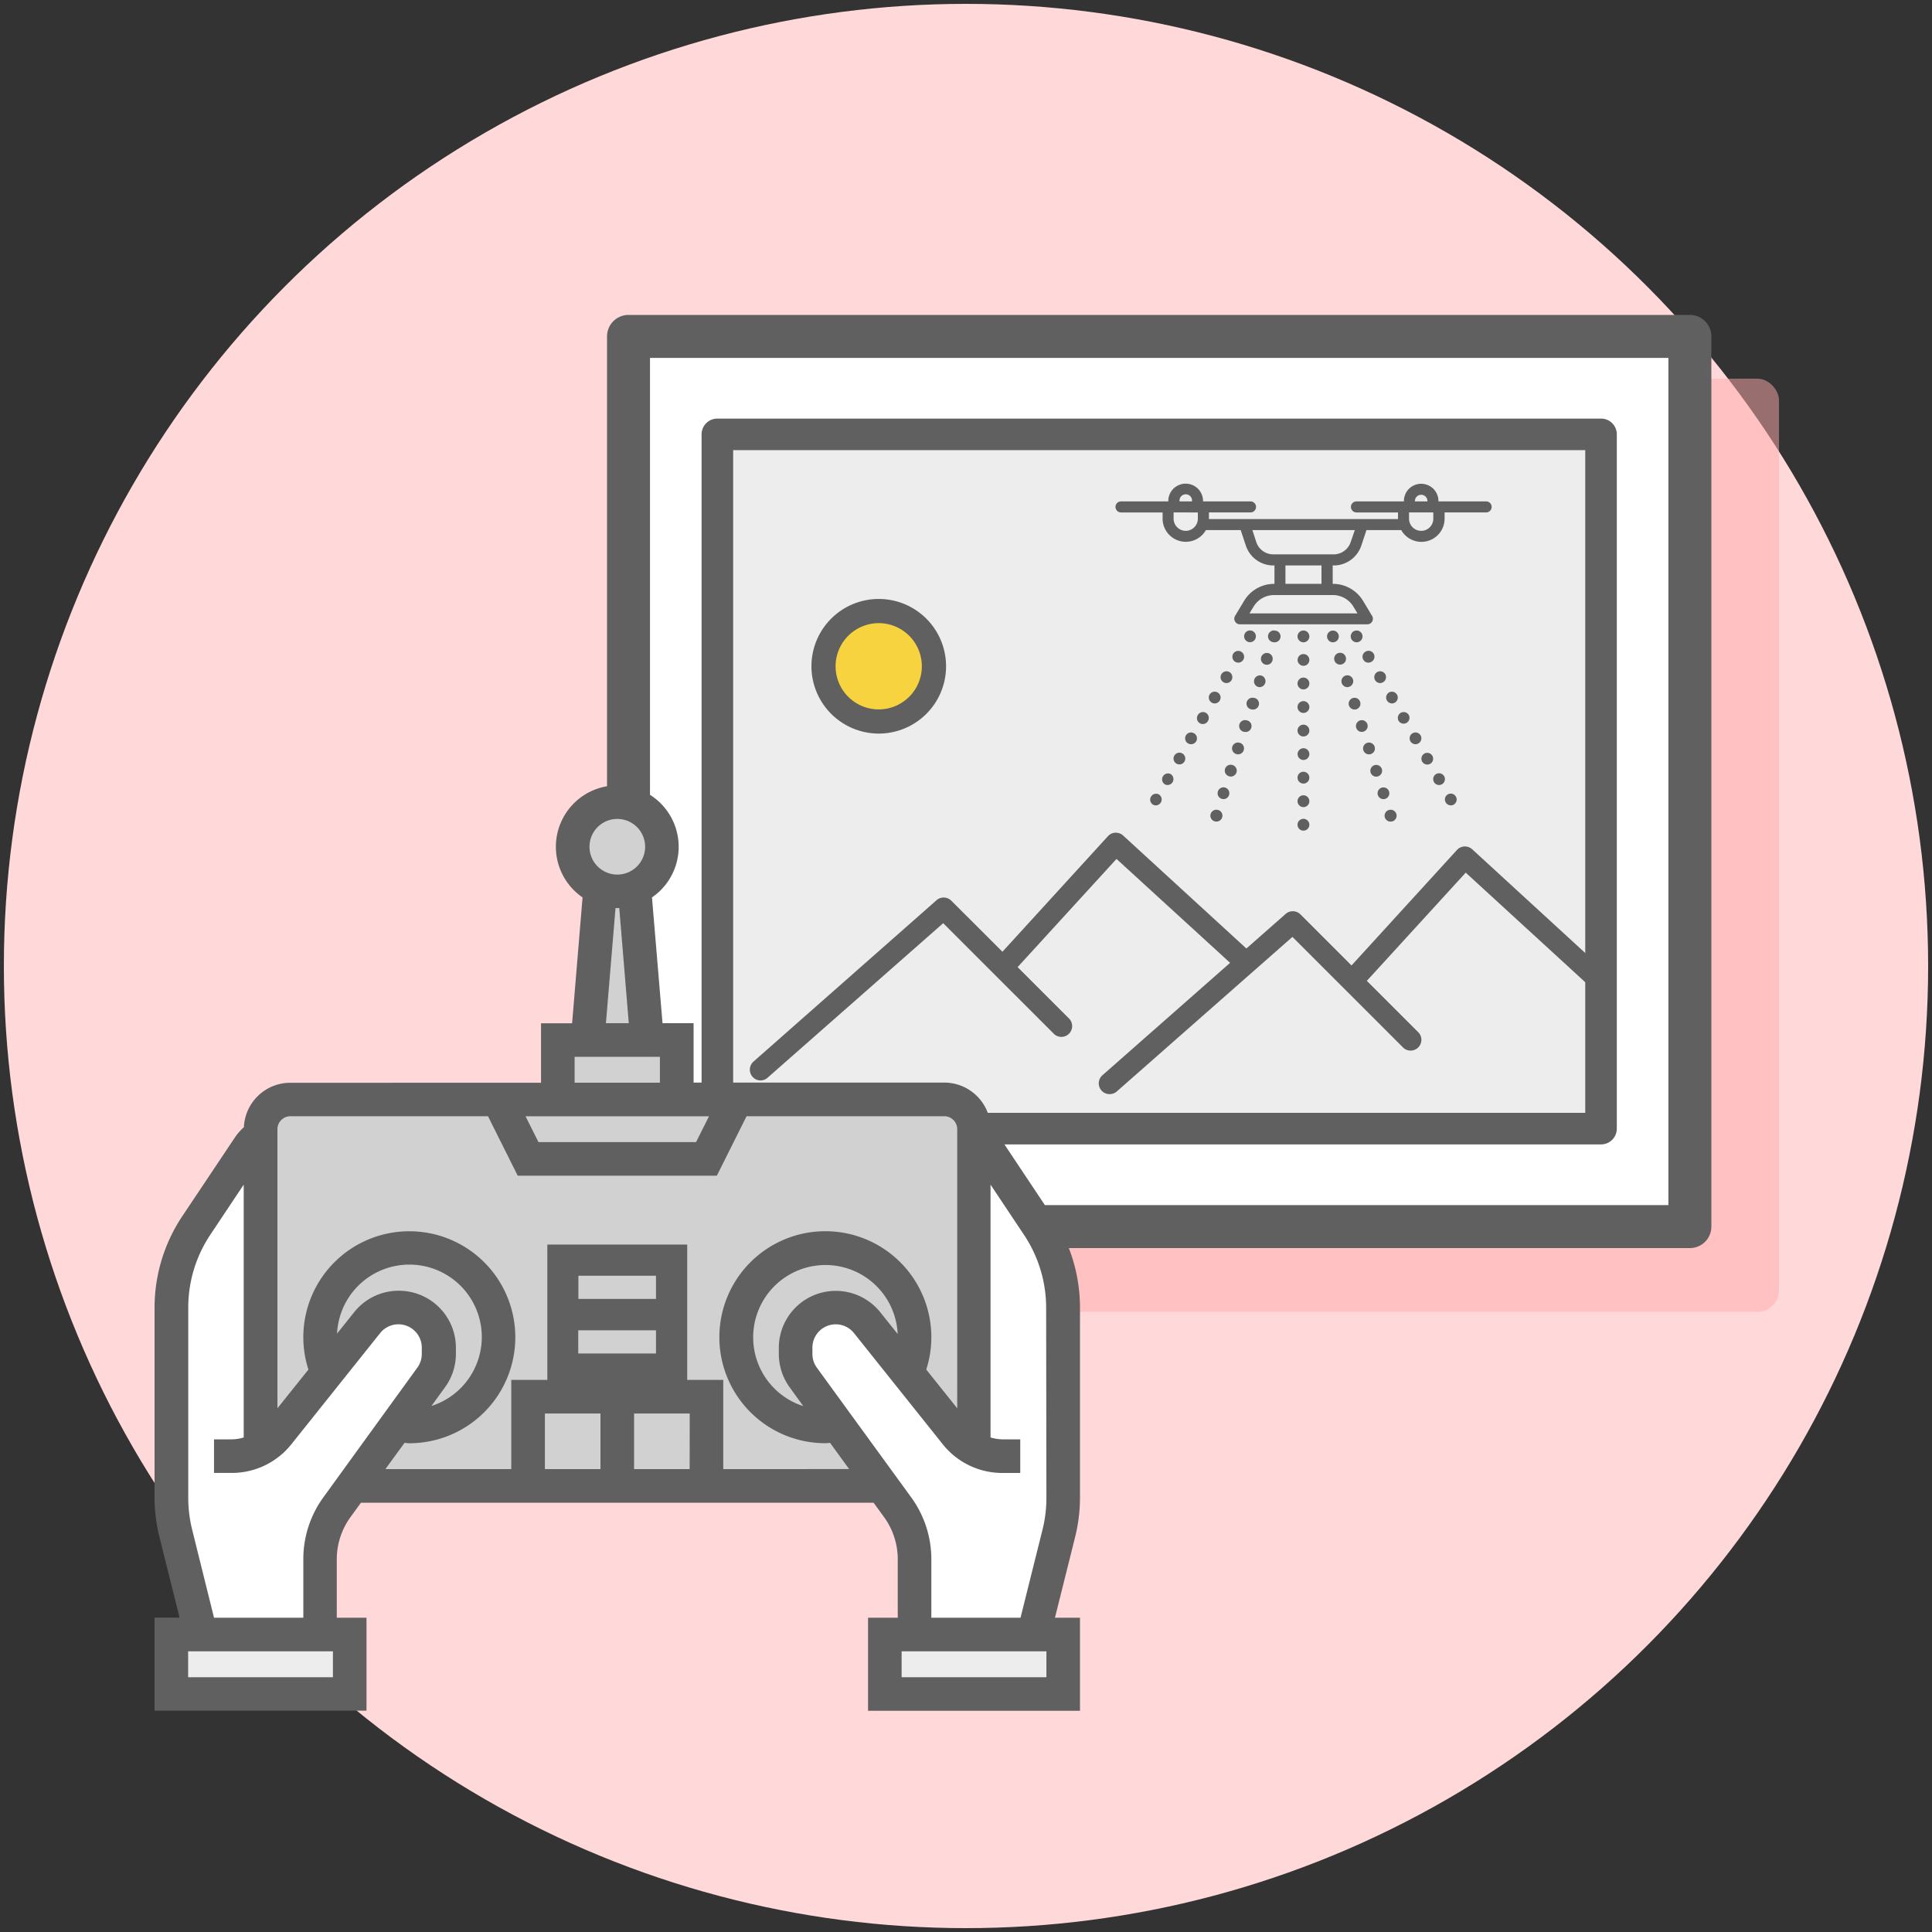 <svg xmlns="http://www.w3.org/2000/svg" viewBox="0 0 500 500"><rect x="0" y="0" width="500" height="500" fill="#333333" stroke="none"/><defs><style>.cls-1{isolation:isolate;}.cls-2{fill:#ffd9d9;}.cls-3{fill:#ffabab;opacity:0.5;mix-blend-mode:multiply;}.cls-4{fill:#fff;}.cls-5,.cls-9{fill:#606060;}.cls-6{fill:#ededed;}.cls-7{fill:#f7d43f;}.cls-8{fill:#d1d1d1;}.cls-9{stroke:#606060;stroke-miterlimit:10;}</style></defs><title>dronework-howitworks02</title><g class="cls-1"><g id="Layer_1" data-name="Layer 1"><circle class="cls-2" cx="250" cy="250" r="249"/><rect class="cls-3" x="174.6" y="98" width="285.8" height="241.5" rx="5.56"/><rect class="cls-4" x="162.66" y="87.06" width="274.68" height="230.38"/><path class="cls-5" d="M437.34,323H162.66a5.56,5.56,0,0,1-5.56-5.56V87.06a5.56,5.56,0,0,1,5.56-5.56H437.34a5.56,5.56,0,0,1,5.56,5.56V317.44A5.56,5.56,0,0,1,437.34,323ZM168.22,311.88H431.78V92.62H168.22Z"/><rect class="cls-6" x="186.58" y="113.64" width="226.83" height="178.99"/><path class="cls-5" d="M414.34,108.33H185.66a4.08,4.08,0,0,0-4.09,4.08V292.09a4.08,4.08,0,0,0,4.09,4.08H414.34a4.08,4.08,0,0,0,4.09-4.08V112.41A4.08,4.08,0,0,0,414.34,108.33ZM410.26,288H189.74V116.49H410.26Z"/><circle class="cls-7" cx="227.35" cy="172.19" r="13.57"/><path class="cls-5" d="M227.41,189.85A17.42,17.42,0,1,0,210,172.43,17.44,17.44,0,0,0,227.41,189.85Zm0-28.58a11.16,11.16,0,1,1-11.16,11.16A11.18,11.18,0,0,1,227.41,161.27Z"/><path class="cls-5" d="M196.8,279.62a2.77,2.77,0,0,0,1.84-.7l45.46-40,28.72,28.71a2.79,2.79,0,0,0,3.94-3.94l-13.4-13.4,25.59-28L320.34,251a2.79,2.79,0,1,0,3.77-4.11l-33.45-30.66a2.87,2.87,0,0,0-2-.73,2.76,2.76,0,0,0-1.93.91l-27.3,29.9L246.2,233.1a2.8,2.8,0,0,0-3.82-.13L195,274.74a2.79,2.79,0,0,0,1.85,4.88Z"/><path class="cls-5" d="M287.18,283.16a2.81,2.81,0,0,0,1.84-.69l45.46-40,28.72,28.71a2.79,2.79,0,0,0,3.94-3.94l-13.4-13.4,25.59-28,31.39,28.78a2.79,2.79,0,1,0,3.76-4.11L381,219.79a2.87,2.87,0,0,0-2-.73,2.77,2.77,0,0,0-1.93.9l-27.3,29.9-13.22-13.22a2.8,2.8,0,0,0-3.82-.12l-47.43,41.76a2.79,2.79,0,0,0,1.85,4.88Z"/><path class="cls-5" d="M384.55,129.76H372.27v-.09a4.47,4.47,0,1,0-8.94,0v.09H351.05a1.43,1.43,0,0,0,0,2.86H361.8v1.71H312.87v-1.71h10.76a1.43,1.43,0,1,0,0-2.86H311.35v-.09a4.48,4.48,0,1,0-9,0v.09H290.12a1.43,1.43,0,1,0,0,2.86h10.76v1.62a6,6,0,0,0,11.21,2.95h9l1.33,4a7.5,7.5,0,0,0,7.13,5.15h.28v4.76h-.1a9.07,9.07,0,0,0-7.75,4.39l-2.35,3.91a1.4,1.4,0,0,0,0,1.44,1.43,1.43,0,0,0,1.24.73h33a1.43,1.43,0,0,0,1.23-2.17l-2.35-3.91a9.1,9.1,0,0,0-7.76-4.39h-.09v-4.76h.27a7.53,7.53,0,0,0,7.14-5.15l1.33-4h9a6,6,0,0,0,11.22-2.95v-1.62h10.75a1.43,1.43,0,0,0,0-2.86Zm-79.29-.09a1.62,1.62,0,1,1,3.23,0v.09h-3.23Zm1.62,7.71a3.15,3.15,0,0,1-3.15-3.14v-1.62H310v1.62A3.15,3.15,0,0,1,306.88,137.38ZM350.26,157l1.05,1.75H323.36l1.06-1.75a6.2,6.2,0,0,1,5.3-3H345A6.21,6.21,0,0,1,350.26,157ZM342,151.09h-9.33v-4.76H342Zm7.56-10.81a4.67,4.67,0,0,1-4.43,3.19H329.54a4.64,4.64,0,0,1-4.42-3.19l-1-3.09h26.5Zm16.62-10.61a1.62,1.62,0,0,1,3.24,0v.09h-3.24Zm4.76,4.57a3.14,3.14,0,0,1-6.28,0v-1.62h6.28Z"/><path class="cls-5" d="M337.34,181.45a1.53,1.53,0,1,0,1.52,1.53A1.54,1.54,0,0,0,337.34,181.45Z"/><path class="cls-5" d="M337.34,169.27a1.52,1.52,0,1,0,1.52,1.52A1.53,1.53,0,0,0,337.34,169.27Z"/><path class="cls-5" d="M337.34,163.17a1.53,1.53,0,1,0,1.52,1.53A1.54,1.54,0,0,0,337.34,163.17Z"/><path class="cls-5" d="M337.34,187.54a1.53,1.53,0,1,0,1.52,1.53A1.54,1.54,0,0,0,337.34,187.54Z"/><path class="cls-5" d="M337.34,175.36a1.53,1.53,0,1,0,1.52,1.52A1.53,1.53,0,0,0,337.34,175.36Z"/><path class="cls-5" d="M337.34,211.91a1.53,1.53,0,1,0,1.52,1.53A1.54,1.54,0,0,0,337.34,211.91Z"/><path class="cls-5" d="M337.34,193.64a1.52,1.52,0,1,0,1.52,1.52A1.53,1.53,0,0,0,337.34,193.64Z"/><path class="cls-5" d="M337.34,199.73a1.53,1.53,0,1,0,1.52,1.52A1.53,1.53,0,0,0,337.34,199.73Z"/><path class="cls-5" d="M337.34,205.82a1.53,1.53,0,1,0,1.52,1.52A1.53,1.53,0,0,0,337.34,205.82Z"/><path class="cls-5" d="M350.33,163.37a1.53,1.53,0,0,0-.55,2.09,1.49,1.49,0,0,0,1.31.76,1.47,1.47,0,0,0,.76-.2,1.53,1.53,0,0,0,.57-2.08A1.55,1.55,0,0,0,350.33,163.37Z"/><path class="cls-5" d="M354.14,171.49a1.47,1.47,0,0,0,.76-.2,1.52,1.52,0,1,0-1.52-2.63,1.49,1.49,0,0,0-.55,2.07A1.47,1.47,0,0,0,354.14,171.49Z"/><path class="cls-5" d="M370.69,195.59a1.52,1.52,0,0,0-2.08-.55,1.52,1.52,0,0,0,.76,2.83,1.47,1.47,0,0,0,.76-.2A1.51,1.51,0,0,0,370.69,195.59Z"/><path class="cls-5" d="M360.24,182.05a1.52,1.52,0,1,0-.77-2.84,1.53,1.53,0,0,0,.77,2.84Z"/><path class="cls-5" d="M367.65,190.32a1.52,1.52,0,0,0-2.09-.55,1.52,1.52,0,0,0,.76,2.83,1.47,1.47,0,0,0,.76-.2A1.53,1.53,0,0,0,367.65,190.32Z"/><path class="cls-5" d="M364.6,185.05a1.54,1.54,0,0,0-2.09-.57,1.52,1.52,0,0,0-.54,2.09,1.52,1.52,0,0,0,2.63-1.52Z"/><path class="cls-5" d="M373.74,200.87a1.52,1.52,0,1,0-1.31,2.29,1.48,1.48,0,0,0,.75-.2A1.53,1.53,0,0,0,373.74,200.87Z"/><path class="cls-5" d="M374.7,205.59a1.5,1.5,0,0,0-.55,2.07,1.51,1.51,0,0,0,1.33.77,1.45,1.45,0,0,0,.74-.2,1.52,1.52,0,1,0-1.52-2.64Z"/><path class="cls-5" d="M356.42,173.93a1.53,1.53,0,0,0,.76,2.85,1.55,1.55,0,0,0,1.33-2.29A1.54,1.54,0,0,0,356.42,173.93Z"/><path class="cls-5" d="M348.27,170a1.53,1.53,0,1,0-1.44,2,1.76,1.76,0,0,0,.45-.07A1.52,1.52,0,0,0,348.27,170Z"/><path class="cls-5" d="M355.75,193.23a1.53,1.53,0,1,0-1.46,2,1.45,1.45,0,0,0,.47-.08A1.51,1.51,0,0,0,355.75,193.23Z"/><path class="cls-5" d="M350.15,175.83a1.53,1.53,0,1,0-1.47,2,1.55,1.55,0,0,0,1.47-2Z"/><path class="cls-5" d="M353.88,187.42a1.52,1.52,0,1,0-1.45,2,1.6,1.6,0,0,0,.47-.08A1.53,1.53,0,0,0,353.88,187.42Z"/><path class="cls-5" d="M352,181.63a1.52,1.52,0,1,0-1.44,2,1.34,1.34,0,0,0,.47-.07A1.52,1.52,0,0,0,352,181.63Z"/><path class="cls-5" d="M359.44,209.63a1.53,1.53,0,0,0,.47,3,1.9,1.9,0,0,0,.46-.07,1.53,1.53,0,0,0,1-1.92A1.54,1.54,0,0,0,359.44,209.63Z"/><path class="cls-5" d="M357.61,199a1.52,1.52,0,1,0-1.45,2,1.26,1.26,0,0,0,.47-.08A1.51,1.51,0,0,0,357.61,199Z"/><path class="cls-5" d="M346.4,164.23a1.52,1.52,0,1,0-1.45,2,1.72,1.72,0,0,0,.48-.08A1.51,1.51,0,0,0,346.4,164.23Z"/><path class="cls-5" d="M359.48,204.82a1.52,1.52,0,1,0-1.44,2,1.76,1.76,0,0,0,.45-.07A1.52,1.52,0,0,0,359.48,204.82Z"/><path class="cls-5" d="M319,198a1.52,1.52,0,1,0-.94,2.89,1.29,1.29,0,0,0,.47.08,1.54,1.54,0,0,0,1.45-1A1.52,1.52,0,0,0,319,198Z"/><path class="cls-5" d="M317.11,203.84a1.52,1.52,0,1,0-.94,2.9,2,2,0,0,0,.47.07,1.5,1.5,0,0,0,1.44-1.05A1.52,1.52,0,0,0,317.11,203.84Z"/><path class="cls-5" d="M315.24,209.63a1.54,1.54,0,0,0-1.92,1,1.52,1.52,0,0,0,1,1.92,1.76,1.76,0,0,0,.45.07,1.53,1.53,0,0,0,.48-3Z"/><path class="cls-5" d="M322.72,186.45a1.52,1.52,0,0,0-1,2.89,1.65,1.65,0,0,0,.47.08,1.52,1.52,0,0,0,.48-3Z"/><path class="cls-5" d="M320.84,192.24a1.52,1.52,0,1,0-.93,2.9,1.48,1.48,0,0,0,.46.08,1.53,1.53,0,0,0,.47-3Z"/><path class="cls-5" d="M326.45,174.84a1.53,1.53,0,0,0-.93,2.91,1.45,1.45,0,0,0,.47.08,1.56,1.56,0,0,0,1.45-1.07A1.53,1.53,0,0,0,326.45,174.84Z"/><path class="cls-5" d="M328.32,169.05a1.54,1.54,0,0,0-1.92,1,1.52,1.52,0,0,0,1,1.92,1.83,1.83,0,0,0,.46.07,1.49,1.49,0,0,0,1.44-1.06A1.52,1.52,0,0,0,328.32,169.05Z"/><path class="cls-5" d="M330.19,163.25a1.52,1.52,0,1,0-.94,2.89,1.65,1.65,0,0,0,.47.08,1.52,1.52,0,0,0,.47-3Z"/><path class="cls-5" d="M324.59,180.64a1.53,1.53,0,0,0-1.92,1,1.52,1.52,0,0,0,1,1.91,1.33,1.33,0,0,0,.48.07,1.52,1.52,0,0,0,.47-3Z"/><path class="cls-5" d="M306,195a1.52,1.52,0,1,0-.78,2.83A1.52,1.52,0,0,0,306,195Z"/><path class="cls-5" d="M322.75,166a1.37,1.37,0,0,0,.74.2,1.53,1.53,0,0,0,1.33-.76,1.52,1.52,0,1,0-2.64-1.52A1.52,1.52,0,0,0,322.75,166Z"/><path class="cls-5" d="M302.93,200.31a1.53,1.53,0,0,0-1.51,2.65,1.43,1.43,0,0,0,.75.2,1.53,1.53,0,0,0,.76-2.85Z"/><path class="cls-5" d="M309,189.77a1.52,1.52,0,1,0-.74,2.83,1.51,1.51,0,0,0,.74-2.83Z"/><path class="cls-5" d="M299.9,205.59a1.53,1.53,0,0,0-1.54,2.64,1.49,1.49,0,0,0,.76.2,1.53,1.53,0,0,0,.78-2.84Z"/><path class="cls-5" d="M319.7,171.29a1.52,1.52,0,0,0,2.07-.56,1.52,1.52,0,1,0-2.07.56Z"/><path class="cls-5" d="M318.18,173.93a1.54,1.54,0,0,0-2.09.56,1.5,1.5,0,0,0,.56,2.07,1.45,1.45,0,0,0,.75.22,1.51,1.51,0,0,0,1.32-.77A1.52,1.52,0,0,0,318.18,173.93Z"/><path class="cls-5" d="M313.61,181.85a1.49,1.49,0,0,0,.74.2,1.52,1.52,0,0,0,1.33-.77,1.49,1.49,0,0,0-.57-2.07,1.51,1.51,0,0,0-2.07.55A1.54,1.54,0,0,0,313.61,181.85Z"/><path class="cls-5" d="M312.08,184.48a1.53,1.53,0,0,0-2.08.57,1.52,1.52,0,1,0,2.63,1.52A1.53,1.53,0,0,0,312.08,184.48Z"/><path class="cls-4" d="M279,387.51v-49A42.17,42.17,0,0,0,271.89,315l-13.64-20.47a14.09,14.09,0,0,0-2.36-2.63,11.53,11.53,0,0,0-11.51-11.23H179V265.3h-8L168.21,232a15.39,15.39,0,1,0-16.92,0l-2.77,33.33h-8v15.39H75.12a11.53,11.53,0,0,0-11.51,11.23,13.51,13.51,0,0,0-2.36,2.64L47.61,315a42.17,42.17,0,0,0-7.11,23.47v49a41.87,41.87,0,0,0,1.27,10.27l5.35,21.4H40.5v23.08H94.35V419.17H86.66V403.59a19.09,19.09,0,0,1,3.68-11.31l2.82-3.88H226.34l2.82,3.88a19.09,19.09,0,0,1,3.68,11.31v15.58h-7.69v23.08H279V419.17h-6.62l5.35-21.4A41.85,41.85,0,0,0,279,387.51ZM159.75,211.44a7.7,7.7,0,1,1-7.69,7.7A7.7,7.7,0,0,1,159.75,211.44Zm3.52,53.86h-7l2.57-30.87c.32,0,.62.09.94.09s.62-.07.94-.09ZM148.21,273h23.08v7.7H148.21ZM86.66,434.56H48.19v-7.7H86.66Zm-2.54-46.8A26.7,26.7,0,0,0,79,403.59v15.58H55L49.22,395.9a34.91,34.91,0,0,1-1-8.39v-49A34.44,34.44,0,0,1,54,319.29l9.57-14.36v67.45A11.47,11.47,0,0,1,60,373H55.89v7.69H60a19.18,19.18,0,0,0,15-7.21l23-28.8a6.55,6.55,0,0,1,11.66,4.09v1.61a6.52,6.52,0,0,1-1.25,3.86Zm19.08-53.22a14.21,14.21,0,0,0-11.13,5.34l-5.36,6.71c0-.18,0-.34,0-.51a19.24,19.24,0,1,1,23.71,18.65l4.34-6a14.18,14.18,0,0,0,2.73-8.38v-1.61A14.26,14.26,0,0,0,103.2,334.54Zm52.7,46.16H140.52V365.31H155.9Zm14.41-37v7H149.19v-7Zm-21.12-7v-7h21.12v7Zm29.79,44H163.6V365.31H179Zm25.81-21.93,4.34,6a19.21,19.21,0,1,1,23.71-18.65c0,.17-.05.34-.05.51l-5.37-6.71a14.24,14.24,0,0,0-25.36,8.9v1.61A14.18,14.18,0,0,0,204.79,358.77Zm66.52,75.79H232.84v-7.7h38.47Zm0-47.06a34.45,34.45,0,0,1-1,8.4l-5.81,23.27H240.53V403.59a26.7,26.7,0,0,0-5.15-15.83L211,354.25a6.52,6.52,0,0,1-1.25-3.86v-1.61a6.54,6.54,0,0,1,11.65-4.09l23,28.8a19.18,19.18,0,0,0,15,7.21h4.14V373h-4.14a11.47,11.47,0,0,1-3.55-.63V304.93l9.57,14.36a34.46,34.46,0,0,1,5.82,19.2Z"/><path class="cls-4" d="M279,387.51v-49A42.17,42.17,0,0,0,271.89,315l-13.64-20.47a14.09,14.09,0,0,0-2.36-2.63,11.53,11.53,0,0,0-11.51-11.23H179V265.3h-8L168.21,232a15.39,15.39,0,1,0-16.92,0l-2.77,33.33h-8v15.39H75.12a11.53,11.53,0,0,0-11.51,11.23,13.51,13.51,0,0,0-2.36,2.64L47.61,315a42.17,42.17,0,0,0-7.11,23.47v49a41.87,41.87,0,0,0,1.27,10.27l5.35,21.4H40.5v23.08H94.35V419.17H86.66V403.59a19.09,19.09,0,0,1,3.68-11.31l2.82-3.88H226.34l2.82,3.88a19.09,19.09,0,0,1,3.68,11.31v15.58h-7.69v23.08H279V419.17h-6.62l5.35-21.4A41.85,41.85,0,0,0,279,387.51Zm-46.21-40.92"/><rect class="cls-6" x="43.46" y="425.34" width="48.21" height="14.38"/><rect class="cls-6" x="227.83" y="425.34" width="48.21" height="14.38"/><polygon class="cls-8" points="252.36 386.43 71.37 386.43 71.37 284.1 144.06 284.1 144.95 268.87 152.06 268.87 157.11 230.45 147.49 217.28 160.17 207.13 171.17 217.28 162.15 230.34 165.43 268.87 173.71 268.87 178.98 284.1 252.36 284.1 252.36 386.43"/><polygon class="cls-4" points="67.14 376.28 91.67 347.53 99.28 339.07 107.74 340.76 109.43 348.37 108.58 354.29 96.55 373.01 84.06 391.5 74.77 397.21 65.45 376.28 67.14 376.28"/><circle class="cls-8" cx="105.62" cy="346.26" r="22.41"/><polygon class="cls-4" points="250.67 377.13 226.14 348.37 218.53 339.92 210.07 341.61 208.38 349.22 209.23 355.14 221.26 373.85 233.75 392.35 243.04 398.06 261.66 378.82 250.67 377.13"/><polygon class="cls-4" points="68.83 377.13 93.36 348.37 100.97 339.92 109.43 341.61 111.12 349.22 110.27 355.14 98.24 373.85 85.75 392.35 76.46 398.06 57.84 378.82 68.83 377.13"/><path class="cls-9" d="M279,387.51v-49A42.17,42.17,0,0,0,271.89,315l-13.64-20.47a14.09,14.09,0,0,0-2.36-2.63,11.53,11.53,0,0,0-11.51-11.23H179V265.3h-8L168.21,232a15.39,15.39,0,1,0-16.92,0l-2.77,33.33h-8v15.39H75.12a11.53,11.53,0,0,0-11.51,11.23,13.51,13.51,0,0,0-2.36,2.64L47.61,315a42.17,42.17,0,0,0-7.11,23.47v49a41.87,41.87,0,0,0,1.27,10.27l5.35,21.4H40.5v23.08H94.35V419.17H86.66V403.59a19.09,19.09,0,0,1,3.68-11.31l2.82-3.88H226.34l2.82,3.88a19.09,19.09,0,0,1,3.68,11.31v15.58h-7.69v23.08H279V419.17h-6.62l5.35-21.4A41.85,41.85,0,0,0,279,387.51ZM159.75,211.44a7.7,7.7,0,1,1-7.69,7.7A7.7,7.7,0,0,1,159.75,211.44Zm3.52,53.86h-7l2.57-30.87c.32,0,.62.09.94.09s.62-.07.94-.09ZM148.21,273h23.08v7.7H148.21Zm36.09,15.39-3.85,7.69h-41.4l-3.85-7.69ZM86.66,434.56H48.19v-7.7H86.66Zm-2.54-46.8A26.7,26.7,0,0,0,79,403.59v15.58H55L49.22,395.9a34.91,34.91,0,0,1-1-8.39v-49A34.44,34.44,0,0,1,54,319.29l9.57-14.36v67.45A11.47,11.47,0,0,1,60,373H55.89v7.69H60a19.18,19.18,0,0,0,15-7.21l23-28.8a6.55,6.55,0,0,1,11.66,4.09v1.61a6.52,6.52,0,0,1-1.25,3.86Zm19.08-53.22a14.21,14.21,0,0,0-11.13,5.34l-5.36,6.71c0-.18,0-.34,0-.51a19.24,19.24,0,1,1,23.71,18.65l4.34-6a14.18,14.18,0,0,0,2.73-8.38v-1.61A14.26,14.26,0,0,0,103.2,334.54Zm52.7,46.16H140.52V365.31H155.9Zm23.08,0H163.6V365.31H179Zm7.7,0V357.62H132.82V380.7H98.76l5.68-7.8c.49,0,1,.11,1.46.11A26.93,26.93,0,1,0,79,346.08a26.59,26.59,0,0,0,1.38,8.46l-9.08,11.35V292.23a3.86,3.86,0,0,1,3.85-3.85H126.6l7.69,15.39h50.92l7.69-15.39h51.48a3.86,3.86,0,0,1,3.85,3.85v73.66l-9.08-11.35a26.59,26.59,0,0,0,1.38-8.46A26.93,26.93,0,1,0,213.6,373c.49,0,1-.09,1.46-.11l5.68,7.8Zm18.11-21.93,4.34,6a19.21,19.21,0,1,1,23.71-18.65c0,.17-.05.34-.05.51l-5.37-6.71a14.24,14.24,0,0,0-25.36,8.9v1.61A14.18,14.18,0,0,0,204.79,358.77Zm66.52,75.79H232.84v-7.7h38.47Zm0-47.06a34.45,34.45,0,0,1-1,8.4l-5.81,23.27H240.53V403.59a26.7,26.7,0,0,0-5.15-15.83L211,354.25a6.52,6.52,0,0,1-1.25-3.86v-1.61a6.54,6.54,0,0,1,11.65-4.09l23,28.8a19.18,19.18,0,0,0,15,7.21h4.14V373h-4.14a11.47,11.47,0,0,1-3.55-.63V304.93l9.57,14.36a34.46,34.46,0,0,1,5.82,19.2ZM142.15,357.78h35.2V322.59h-35.2Zm7-7v-7h21.12v7Zm21.12-21.12v7H149.19v-7Z"/></g></g></svg>
